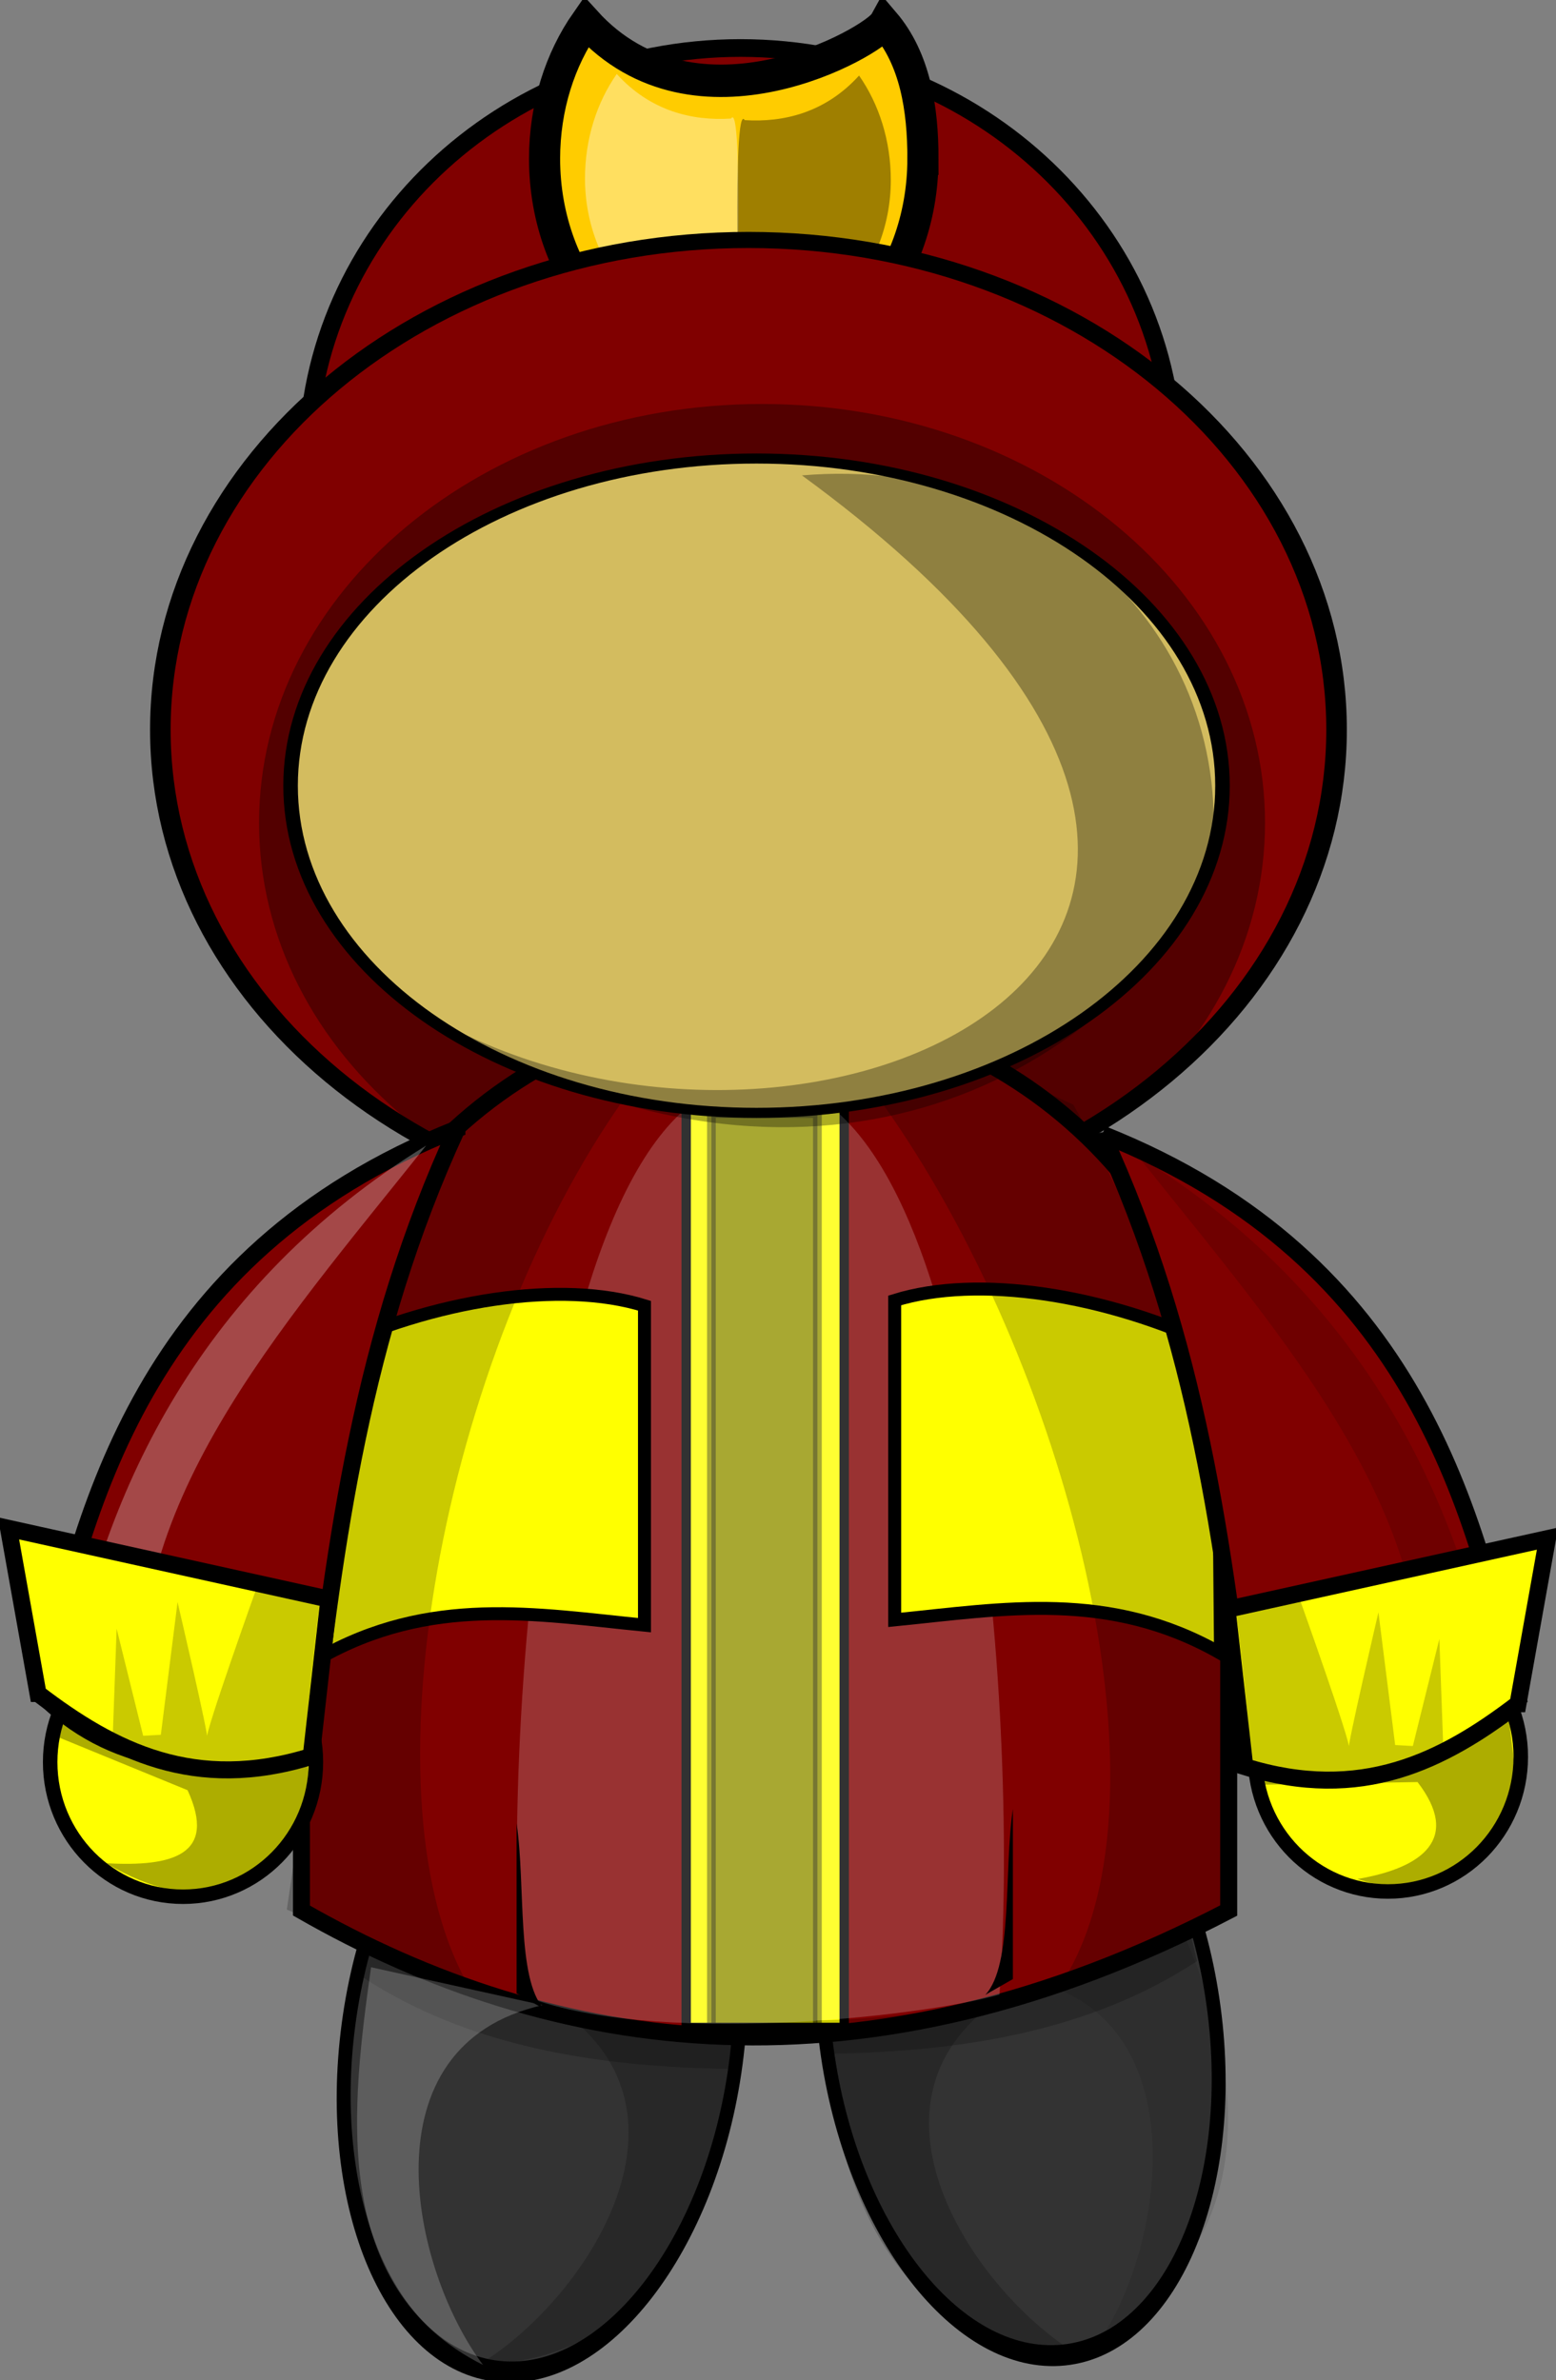 <?xml version="1.0" encoding="UTF-8" standalone="no"?>
<!-- Created with Inkscape (http://www.inkscape.org/) -->

<svg
   xmlns:dc="http://purl.org/dc/elements/1.1/"
   xmlns:cc="http://creativecommons.org/ns#"
   xmlns:rdf="http://www.w3.org/1999/02/22-rdf-syntax-ns#"
   xmlns:svg="http://www.w3.org/2000/svg"
   xmlns="http://www.w3.org/2000/svg"
   xmlns:sodipodi="http://sodipodi.sourceforge.net/DTD/sodipodi-0.dtd"
   xmlns:inkscape="http://www.inkscape.org/namespaces/inkscape"
   width="366.037"
   height="559.774"
   id="svg7305"
   version="1.1"
   inkscape:version="0.48.3.1 r9886"
   sodipodi:docname="bombero.svg">
  <rect width="100%" height="100%" fill="#808080" stroke="none"/>
  <defs
     id="defs7307">
    <inkscape:perspective
       sodipodi:type="inkscape:persp3d"
       inkscape:vp_x="0 : 240 : 1"
       inkscape:vp_y="0 : 1000 : 0"
       inkscape:vp_z="640 : 240 : 1"
       inkscape:persp3d-origin="320 : 160 : 1"
       id="perspective7313" />
    <inkscape:perspective
       id="perspective7230"
       inkscape:persp3d-origin="0.5 : 0.33333333 : 1"
       inkscape:vp_z="1 : 0.5 : 1"
       inkscape:vp_y="0 : 1000 : 0"
       inkscape:vp_x="0 : 0.5 : 1"
       sodipodi:type="inkscape:persp3d" />
    <inkscape:perspective
       id="perspective7570"
       inkscape:persp3d-origin="0.5 : 0.33333333 : 1"
       inkscape:vp_z="1 : 0.5 : 1"
       inkscape:vp_y="0 : 1000 : 0"
       inkscape:vp_x="0 : 0.5 : 1"
       sodipodi:type="inkscape:persp3d" />
    <inkscape:perspective
       id="perspective8609"
       inkscape:persp3d-origin="0.5 : 0.33333333 : 1"
       inkscape:vp_z="1 : 0.5 : 1"
       inkscape:vp_y="0 : 1000 : 0"
       inkscape:vp_x="0 : 0.5 : 1"
       sodipodi:type="inkscape:persp3d" />
    <inkscape:perspective
       id="perspective14795"
       inkscape:persp3d-origin="0.5 : 0.33333333 : 1"
       inkscape:vp_z="1 : 0.5 : 1"
       inkscape:vp_y="0 : 1000 : 0"
       inkscape:vp_x="0 : 0.5 : 1"
       sodipodi:type="inkscape:persp3d" />
    <inkscape:perspective
       id="perspective4925"
       inkscape:persp3d-origin="0.5 : 0.33333333 : 1"
       inkscape:vp_z="1 : 0.5 : 1"
       inkscape:vp_y="0 : 1000 : 0"
       inkscape:vp_x="0 : 0.5 : 1"
       sodipodi:type="inkscape:persp3d" />
    <inkscape:perspective
       id="perspective4946"
       inkscape:persp3d-origin="0.5 : 0.33333333 : 1"
       inkscape:vp_z="1 : 0.5 : 1"
       inkscape:vp_y="0 : 1000 : 0"
       inkscape:vp_x="0 : 0.5 : 1"
       sodipodi:type="inkscape:persp3d" />
    <inkscape:perspective
       id="perspective3656"
       inkscape:persp3d-origin="0.5 : 0.33333333 : 1"
       inkscape:vp_z="1 : 0.5 : 1"
       inkscape:vp_y="0 : 1000 : 0"
       inkscape:vp_x="0 : 0.5 : 1"
       sodipodi:type="inkscape:persp3d" />
    <inkscape:perspective
       id="perspective3677"
       inkscape:persp3d-origin="0.5 : 0.33333333 : 1"
       inkscape:vp_z="1 : 0.5 : 1"
       inkscape:vp_y="0 : 1000 : 0"
       inkscape:vp_x="0 : 0.5 : 1"
       sodipodi:type="inkscape:persp3d" />
    <inkscape:perspective
       id="perspective7778"
       inkscape:persp3d-origin="0.5 : 0.33333333 : 1"
       inkscape:vp_z="1 : 0.5 : 1"
       inkscape:vp_y="0 : 1000 : 0"
       inkscape:vp_x="0 : 0.5 : 1"
       sodipodi:type="inkscape:persp3d" />
    <inkscape:perspective
       id="perspective8451"
       inkscape:persp3d-origin="0.5 : 0.33333333 : 1"
       inkscape:vp_z="1 : 0.5 : 1"
       inkscape:vp_y="0 : 1000 : 0"
       inkscape:vp_x="0 : 0.5 : 1"
       sodipodi:type="inkscape:persp3d" />
    <inkscape:perspective
       id="perspective8088"
       inkscape:persp3d-origin="0.5 : 0.33333333 : 1"
       inkscape:vp_z="1 : 0.5 : 1"
       inkscape:vp_y="0 : 1000 : 0"
       inkscape:vp_x="0 : 0.5 : 1"
       sodipodi:type="inkscape:persp3d" />
    <inkscape:perspective
       id="perspective7645"
       inkscape:persp3d-origin="0.5 : 0.33333333 : 1"
       inkscape:vp_z="1 : 0.5 : 1"
       inkscape:vp_y="0 : 1000 : 0"
       inkscape:vp_x="0 : 0.5 : 1"
       sodipodi:type="inkscape:persp3d" />
    <inkscape:perspective
       id="perspective9217"
       inkscape:persp3d-origin="0.5 : 0.33333333 : 1"
       inkscape:vp_z="1 : 0.5 : 1"
       inkscape:vp_y="0 : 1000 : 0"
       inkscape:vp_x="0 : 0.5 : 1"
       sodipodi:type="inkscape:persp3d" />
  </defs>
  <sodipodi:namedview
     id="base"
     pagecolor="#ffffff"
     bordercolor="#666666"
     borderopacity="1.0"
     inkscape:pageopacity="0.0"
     inkscape:pageshadow="2"
     inkscape:zoom="0.5478135"
     inkscape:cx="152.58302"
     inkscape:cy="310.60109"
     inkscape:current-layer="g7590"
     inkscape:document-units="px"
     showgrid="false"
     inkscape:window-width="1264"
     inkscape:window-height="715"
     inkscape:window-x="0"
     inkscape:window-y="48"
     inkscape:window-maximized="1"
     fit-margin-top="0"
     fit-margin-left="0"
     fit-margin-right="0"
     fit-margin-bottom="0" />
  <g
     id="layer1"
     inkscape:label="Layer 1"
     inkscape:groupmode="layer"
     transform="translate(-63.59,142.343)">
    <g
       transform="matrix(4,0,0,4,2566.106,-5481.182)"
       id="g7590">
      <path
         transform="matrix(1.053,0,0,1.041,30.385,265.803)"
         d="m -557.445,1052.896 c 0,12.911 -10.832,23.377 -24.194,23.377 -13.362,0 -24.194,-10.466 -24.194,-23.377 0,-12.911 10.832,-23.377 24.194,-23.377 13.362,0 24.194,10.466 24.194,23.377 z"
         sodipodi:ry="23.376741"
         sodipodi:rx="24.194111"
         sodipodi:cy="1052.8964"
         sodipodi:cx="-581.63947"
         id="path5791"
         style="color:#000000;fill:#800000;fill-opacity:1;fill-rule:nonzero;stroke:#000000;stroke-width:1px;stroke-linecap:butt;stroke-linejoin:miter;stroke-miterlimit:4;stroke-opacity:1;stroke-dasharray:none;stroke-dashoffset:0;marker:none;visibility:visible;display:inline;overflow:visible;enable-background:accumulate"
         sodipodi:type="arc" />
      <g
         transform="matrix(1.411,0,0,1.469,301.619,-642.016)"
         id="g6762">
        <path
           style="color:#000000;fill:#ffcc00;fill-opacity:1;fill-rule:nonzero;stroke:#000000;stroke-width:1.297px;marker:none;visibility:visible;display:inline;overflow:visible;enable-background:accumulate"
           d="m -618.689,1351.98 c 0,4.834 -3.53,8.752 -7.885,8.752 -4.355,0 -7.885,-3.918 -7.885,-8.752 0,-2.069 0.641,-3.974 1.728,-5.468 4.596,4.869 12.013,0.777 12.44,0.037 1.276,1.438 1.603,3.416 1.603,5.431 z"
           id="path5943"
           sodipodi:nodetypes="cssccc"
           inkscape:connector-curvature="0" />
        <path
           style="opacity:0.378;color:#000000;fill:#ffffff;fill-opacity:1;fill-rule:nonzero;stroke:none;stroke-width:0.993px;marker:none;visibility:visible;display:inline;overflow:visible;enable-background:accumulate"
           d="m -626.492,1359.475 c -3.334,0 -6.282,-3 -6.282,-6.701 0,-1.584 0.491,-3.042 1.323,-4.186 1.404,1.487 3.151,1.883 4.765,1.784 0.533,-0.834 0.215,9.429 0.194,9.103 z"
           id="path5943-1"
           sodipodi:nodetypes="csccc"
           inkscape:connector-curvature="0" />
        <path
           style="opacity:0.378;color:#000000;fill:#000000;fill-opacity:1;fill-rule:nonzero;stroke:none;stroke-width:0.993px;marker:none;visibility:visible;display:inline;overflow:visible;enable-background:accumulate"
           d="m -626.31,1359.538 c 3.334,0 6.282,-3 6.282,-6.701 0,-1.584 -0.491,-3.042 -1.323,-4.186 -1.404,1.487 -3.151,1.883 -4.765,1.784 -0.533,-0.834 -0.215,9.429 -0.194,9.103 z"
           id="path5943-1-4"
           sodipodi:nodetypes="csccc"
           inkscape:connector-curvature="0" />
      </g>
      <path
         transform="matrix(1.209,0,0,0.947,211.121,355.286)"
         d="m -627.085,1079.543 c 0,16.793 -12.808,30.406 -28.608,30.406 -15.8,0 -28.608,-13.613 -28.608,-30.406 0,-16.793 12.808,-30.406 28.608,-30.406 15.8,0 28.608,13.613 28.608,30.406 z"
         sodipodi:ry="30.406113"
         sodipodi:rx="28.607901"
         sodipodi:cy="1079.5426"
         sodipodi:cx="-655.69312"
         id="path5789"
         style="color:#000000;fill:#800000;fill-opacity:1;fill-rule:nonzero;stroke:#000000;stroke-width:1px;marker:none;visibility:visible;display:inline;overflow:visible;enable-background:accumulate"
         sodipodi:type="arc" />
      <path
         transform="matrix(1.034,0,0,0.81,97.174,508.662)"
         d="m -627.085,1079.543 c 0,16.793 -12.808,30.406 -28.608,30.406 -15.8,0 -28.608,-13.613 -28.608,-30.406 0,-16.793 12.808,-30.406 28.608,-30.406 15.8,0 28.608,13.613 28.608,30.406 z"
         sodipodi:ry="30.406113"
         sodipodi:rx="28.607901"
         sodipodi:cy="1079.5426"
         sodipodi:cx="-655.69312"
         id="path5789-9"
         style="opacity:0.352;color:#000000;fill:#000000;fill-opacity:1;fill-rule:nonzero;stroke:none;stroke-width:1px;marker:none;visibility:visible;display:inline;overflow:visible;enable-background:accumulate"
         sodipodi:type="arc" />
      <path
         transform="matrix(-1.454,0.151,0.297,2.225,-311.625,411.682)"
         d="m 274.509,450.329 c 0,4.777 -3.505,8.649 -7.829,8.649 -4.324,0 -7.829,-3.872 -7.829,-8.649 0,-4.777 3.505,-8.649 7.829,-8.649 4.324,0 7.829,3.872 7.829,8.649 z"
         sodipodi:ry="8.6494312"
         sodipodi:rx="7.8286824"
         sodipodi:cy="450.3295"
         sodipodi:cx="266.68027"
         id="path6017-7-5-3-1-0-1"
         style="color:#000000;fill:#333333;fill-opacity:1;fill-rule:nonzero;stroke:#000000;stroke-width:0.552px;stroke-linecap:butt;stroke-linejoin:miter;stroke-miterlimit:4;stroke-opacity:1;stroke-dasharray:none;stroke-dashoffset:0;marker:none;visibility:visible;display:inline;overflow:visible;enable-background:accumulate"
         sodipodi:type="arc" />
      <path
         transform="matrix(1.454,0.151,-0.297,2.225,-847.751,412.644)"
         d="m 274.509,450.329 c 0,4.777 -3.505,8.649 -7.829,8.649 -4.324,0 -7.829,-3.872 -7.829,-8.649 0,-4.777 3.505,-8.649 7.829,-8.649 4.324,0 7.829,3.872 7.829,8.649 z"
         sodipodi:ry="8.6494312"
         sodipodi:rx="7.8286824"
         sodipodi:cy="450.3295"
         sodipodi:cx="266.68027"
         id="path6017-6-6-5-9-8"
         style="color:#000000;fill:#333333;fill-opacity:1;fill-rule:nonzero;stroke:#000000;stroke-width:0.552px;stroke-linecap:butt;stroke-linejoin:miter;stroke-miterlimit:4;stroke-opacity:1;stroke-dasharray:none;stroke-dashoffset:0;marker:none;visibility:visible;display:inline;overflow:visible;enable-background:accumulate"
         sodipodi:type="arc" />
      <path
         d="m 311.429,356.416 c 0,15.286 -12.232,27.679 -27.321,27.679 -15.089,0 -27.321,-12.392 -27.321,-27.679 0,-15.286 12.232,-27.679 27.321,-27.679 15.089,0 27.321,12.392 27.321,27.679 z"
         sodipodi:ry="27.678572"
         sodipodi:rx="27.321428"
         sodipodi:cy="356.41592"
         sodipodi:cx="284.10715"
         id="path5403-1-1-6-9-2-7"
         style="color:#000000;fill:#800000;fill-opacity:1;fill-rule:nonzero;stroke:#000000;stroke-width:1px;stroke-linecap:butt;stroke-linejoin:miter;stroke-miterlimit:4;stroke-opacity:1;stroke-dasharray:none;stroke-dashoffset:0;marker:none;visibility:visible;display:inline;overflow:visible;enable-background:accumulate"
         sodipodi:type="arc"
         transform="translate(-864.611,1065.184)" />
      <path
         sodipodi:nodetypes="cccc"
         id="path6197-8-2-6-8-5-9"
         d="m -560.555,1471.694 c 3.67,-6.06 5.128,-19.392 -5.57,-20.706 l 9.823,-3.211 c 3.564,7.726 5.453,18.363 -4.252,23.917 z"
         style="opacity:0.103;color:#000000;fill:#000000;fill-opacity:1;fill-rule:nonzero;stroke:none;stroke-width:1px;marker:none;visibility:visible;display:inline;overflow:visible;enable-background:accumulate"
         inkscape:connector-curvature="0" />
      <path
         sodipodi:nodetypes="ccccc"
         id="rect5545-7-1-48-4-2"
         d="m -607.9,1422.664 c 19.203,7.795 37.233,6.68 54.531,0 l 0,24.379 c -21.496,11.198 -39.644,8.531 -54.531,0 l 0,-24.379 z"
         style="color:#000000;fill:#800000;fill-opacity:1;fill-rule:nonzero;stroke:#000000;stroke-width:1px;stroke-linecap:butt;stroke-linejoin:miter;stroke-miterlimit:4;stroke-opacity:1;stroke-dasharray:none;stroke-dashoffset:0;marker:none;visibility:visible;display:inline;overflow:visible;enable-background:accumulate"
         inkscape:connector-curvature="0" />
      <path
         sodipodi:nodetypes="ccccc"
         id="path3059-3-0-0"
         d="m -604.955,1422.027 -0.64,4.07 c 16.524,4.161 34.608,6.966 51.601,-0.833 -0.331,-1.544 -0.662,-2.933 -0.993,-4.312 l -49.968,1.075 z"
         style="color:#000000;fill:#800000;fill-opacity:1;fill-rule:nonzero;stroke:none;stroke-width:1px;marker:none;visibility:visible;display:inline;overflow:visible;enable-background:accumulate"
         inkscape:connector-curvature="0" />
      <g
         id="g5757-7"
         transform="matrix(0,1.026,-0.646,0,345.864,2022.435)">
        <rect
           style="color:#000000;fill:#ffff00;fill-opacity:1;fill-rule:nonzero;stroke:#000000;stroke-width:0.852px;stroke-linecap:butt;stroke-linejoin:miter;stroke-miterlimit:4;stroke-opacity:1;stroke-dasharray:none;stroke-dashoffset:0;marker:none;visibility:visible;display:inline;overflow:visible;enable-background:accumulate"
           id="rect14213-2-4"
           width="53.292"
           height="14.386"
           x="-607.244"
           y="1427.005" />
        <rect
           style="opacity:0.425;color:#000000;fill:#000000;fill-opacity:1;fill-rule:nonzero;stroke:#000000;stroke-width:0.794px;stroke-linecap:butt;stroke-linejoin:miter;stroke-miterlimit:4;stroke-opacity:1;stroke-dasharray:none;stroke-dashoffset:0;marker:none;visibility:visible;display:inline;overflow:visible;enable-background:accumulate"
           id="rect14213-0-3-4"
           width="52.713"
           height="9.649"
           x="-606.635"
           y="1429.444" />
      </g>
      <path
         sodipodi:nodetypes="ccsc"
         id="path5975-5-7-7-4-3"
         d="m -566.851,1451.983 c -4.722,1.357 -20.723,3.055 -28.039,0.037 -1.385,-12.562 0.973,-57.139 15.417,-53.608 11.52,2.816 13.757,38.289 12.623,53.571 z"
         style="opacity:0.197;color:#000000;fill:#ffffff;fill-opacity:1;fill-rule:nonzero;stroke:none;stroke-width:1px;marker:none;visibility:visible;display:inline;overflow:visible;enable-background:accumulate"
         inkscape:connector-curvature="0" />
      <path
         sodipodi:nodetypes="ccccc"
         id="rect6789"
         d="m -606.726,1414.262 c 6.625,-3.18 14.13,-4.298 18.999,-2.779 l 0,18.781 c -6.388,-0.633 -12.612,-1.779 -19.163,1.962 l 0.163,-17.964 z"
         style="color:#000000;fill:#ffff00;fill-opacity:1;fill-rule:nonzero;stroke:#000000;stroke-width:0.762px;stroke-linecap:butt;stroke-linejoin:miter;stroke-miterlimit:4;stroke-opacity:1;stroke-dashoffset:0;marker:none;visibility:visible;display:inline;overflow:visible;enable-background:accumulate"
         inkscape:connector-curvature="0" />
      <path
         sodipodi:nodetypes="ccccccc"
         id="path5951-5-5-3-5-5"
         d="m -588.857,1399.216 c -10.777,15.141 -15.721,41.682 -9.01,52.589 l -10.893,-4.821 1.607,-10.893 c 1.779,-12.392 3.704,-24.722 8.75,-35.714 l 4.273,-2.801 5.273,1.641 z"
         style="opacity:0.21;fill:#000000;stroke:none"
         inkscape:connector-curvature="0" />
      <path
         sodipodi:nodetypes="ccccc"
         id="rect6789-8"
         d="m -554.013,1413.95 c -6.625,-3.18 -14.13,-4.298 -18.999,-2.779 l 0,18.781 c 6.388,-0.633 12.612,-1.779 19.163,1.962 l -0.163,-17.964 z"
         style="color:#000000;fill:#ffff00;fill-opacity:1;fill-rule:nonzero;stroke:#000000;stroke-width:0.762px;stroke-linecap:butt;stroke-linejoin:miter;stroke-miterlimit:4;stroke-opacity:1;stroke-dashoffset:0;marker:none;visibility:visible;display:inline;overflow:visible;enable-background:accumulate"
         inkscape:connector-curvature="0" />
      <path
         sodipodi:nodetypes="ccccccc"
         id="path5951-4-9-9-1-9-9"
         d="m -573.697,1399.638 c 10.777,15.141 17.362,40.546 10.651,51.452 l 9.883,-4.316 -0.597,-11.398 c 1.17,-9.303 -2.216,-24.331 -8.75,-35.714 l -5.231,-2.409 -5.956,2.385 z"
         style="opacity:0.21;fill:#000000;stroke:none"
         inkscape:connector-curvature="0" />
      <path
         sodipodi:nodetypes="ccccc"
         id="path6139-0-8-9-6-6"
         d="m -604.027,1449.394 c 7.578,3.143 14.951,4.95 22.054,5 l -0.625,1.964 c -7.965,-0.108 -15.479,-1.311 -21.786,-5.446 l 0.357,-1.518 z"
         style="opacity:0.21;color:#000000;fill:#000000;fill-opacity:1;fill-rule:nonzero;stroke:none;stroke-width:1px;marker:none;visibility:visible;display:inline;overflow:visible;enable-background:accumulate"
         inkscape:connector-curvature="0" />
      <path
         sodipodi:nodetypes="ccccc"
         id="path6139-9-4-9-6-9-1"
         d="m -555.59,1448.501 c -7.578,3.143 -14.951,4.95 -22.054,5 l 0.625,1.964 c 7.965,-0.108 15.479,-1.311 21.786,-5.446 l -0.357,-1.518 z"
         style="opacity:0.21;color:#000000;fill:#000000;fill-opacity:1;fill-rule:nonzero;stroke:none;stroke-width:1px;marker:none;visibility:visible;display:inline;overflow:visible;enable-background:accumulate"
         inkscape:connector-curvature="0" />
      <path
         sodipodi:nodetypes="cccc"
         id="path6197-17-7-2-2-2"
         d="m -597.51,1473.769 c 6.089,-3.622 13.645,-14.703 4.821,-20.893 l 10.179,1.786 c -0.487,8.494 -3.823,18.77 -15,19.107 z"
         style="opacity:0.21;color:#000000;fill:#000000;fill-opacity:1;fill-rule:nonzero;stroke:none;stroke-width:1px;marker:none;visibility:visible;display:inline;overflow:visible;enable-background:accumulate"
         inkscape:connector-curvature="0" />
      <path
         sodipodi:nodetypes="cccc"
         id="path6197-1-9-3-1-2-9"
         d="m -562.145,1473.21 c -6.089,-3.622 -13.645,-14.703 -4.821,-20.893 l -10.179,1.786 c 0.487,8.494 3.823,18.77 15,19.107 z"
         style="opacity:0.21;color:#000000;fill:#000000;fill-opacity:1;fill-rule:nonzero;stroke:none;stroke-width:1px;marker:none;visibility:visible;display:inline;overflow:visible;enable-background:accumulate"
         inkscape:connector-curvature="0" />
      <path
         sodipodi:nodetypes="cccc"
         id="path6197-8-5-3-6-7-4-3"
         d="m -597.223,1473.759 c -4.248,-5.67 -7.011,-18.794 3.506,-21.153 l -10.091,-2.229 c -1.121,8.039 -2.538,18.81 6.585,23.382 z"
         style="opacity:0.206;color:#000000;fill:#ffffff;fill-opacity:1;fill-rule:nonzero;stroke:none;stroke-width:1px;marker:none;visibility:visible;display:inline;overflow:visible;enable-background:accumulate"
         inkscape:connector-curvature="0" />
      <path
         transform="matrix(1.003,0,0,0.695,-866.097,1133.197)"
         d="m 311.429,356.416 c 0,15.286 -12.232,27.679 -27.321,27.679 -15.089,0 -27.321,-12.392 -27.321,-27.679 0,-15.286 12.232,-27.679 27.321,-27.679 15.089,0 27.321,12.392 27.321,27.679 z"
         sodipodi:ry="27.678572"
         sodipodi:rx="27.321428"
         sodipodi:cy="356.41592"
         sodipodi:cx="284.10715"
         id="path5403-5-2-3-7-1"
         style="color:#000000;fill:#d3bc5f;fill-opacity:1;fill-rule:nonzero;stroke:#000000;stroke-width:0.852px;stroke-linecap:butt;stroke-linejoin:miter;stroke-miterlimit:4;stroke-opacity:1;stroke-dasharray:none;stroke-dashoffset:0;marker:none;visibility:visible;display:inline;overflow:visible;enable-background:accumulate"
         sodipodi:type="arc" />
      <path
         d="m 311.429,356.416 c 0,15.286 -12.232,27.679 -27.321,27.679 -15.089,0 -27.321,-12.392 -27.321,-27.679 0,-15.286 12.232,-27.679 27.321,-27.679 15.089,0 27.321,12.392 27.321,27.679 z"
         sodipodi:ry="27.678572"
         sodipodi:rx="27.321428"
         sodipodi:cy="356.41592"
         sodipodi:cx="284.10715"
         id="path5403-8-9-1-0-74-1-4"
         style="color:#000000;fill:#ffff00;fill-opacity:1;fill-rule:nonzero;stroke:#000000;stroke-width:2.982px;stroke-linecap:butt;stroke-linejoin:miter;stroke-miterlimit:4;stroke-opacity:1;stroke-dasharray:none;stroke-dashoffset:0;marker:none;visibility:visible;display:inline;overflow:visible;enable-background:accumulate"
         sodipodi:type="arc"
         transform="matrix(0.286,0,0,0.286,-625.26,1336.072)" />
      <path
         sodipodi:nodetypes="ccccccc"
         id="path6893-5-9-7-1-2-7"
         d="m -551.547,1439.648 9.284,-0.16 c 2.546,3.306 0.352,5.04 -3.54,5.702 6.194,1.95 7.564,-1.583 9.416,-5.141 l -0.498,-4.263 c -4.167,2.923 -9.326,1.547 -14.27,1.076 -0.596,1.86 -0.262,1.86 -0.392,2.787 z"
         style="opacity:0.322;color:#000000;fill:#000000;fill-opacity:1;fill-rule:nonzero;stroke:none;stroke-width:1px;marker:none;visibility:visible;display:inline;overflow:visible;enable-background:accumulate"
         inkscape:connector-curvature="0" />
      <path
         sodipodi:nodetypes="cccc"
         id="path5614-8-2-9-8-8-8"
         d="m -560.801,1401.396 c 18.707,7.428 21.936,22.738 24.464,33.214 -4.046,4.074 -9.467,4.851 -15.893,3.214 -1.404,-12.143 -2.969,-24.286 -8.571,-36.429 z"
         style="color:#000000;fill:#800000;fill-opacity:1;fill-rule:nonzero;stroke:#000000;stroke-width:1px;stroke-linecap:butt;stroke-linejoin:miter;stroke-miterlimit:4;stroke-opacity:1;stroke-dasharray:none;stroke-dashoffset:0;marker:none;visibility:visible;display:inline;overflow:visible;enable-background:accumulate"
         inkscape:connector-curvature="0" />
      <path
         sodipodi:nodetypes="cccc"
         id="path6260-4-2-2-5-9-4"
         d="m -558.713,1402.675 c 8.817,11.043 18.089,21.355 16.607,34.044 2.361,-1.068 3.039,-1.174 4.421,-2.404 -2.108,-11.396 -7.788,-23.485 -21.028,-31.64 z"
         style="opacity:0.133;color:#000000;fill:#000000;fill-opacity:1;fill-rule:nonzero;stroke:none;stroke-width:1px;marker:none;visibility:visible;display:inline;overflow:visible;enable-background:accumulate"
         inkscape:connector-curvature="0" />
      <path
         d="m 311.429,356.416 c 0,15.286 -12.232,27.679 -27.321,27.679 -15.089,0 -27.321,-12.392 -27.321,-27.679 0,-15.286 12.232,-27.679 27.321,-27.679 15.089,0 27.321,12.392 27.321,27.679 z"
         sodipodi:ry="27.678572"
         sodipodi:rx="27.321428"
         sodipodi:cy="356.41592"
         sodipodi:cx="284.10715"
         id="path5403-8-7-2-3-8-5"
         style="color:#000000;fill:#ffff00;fill-opacity:1;fill-rule:nonzero;stroke:#000000;stroke-width:2.982px;stroke-linecap:butt;stroke-linejoin:miter;stroke-miterlimit:4;stroke-opacity:1;stroke-dasharray:none;stroke-dashoffset:0;marker:none;visibility:visible;display:inline;overflow:visible;enable-background:accumulate"
         sodipodi:type="arc"
         transform="matrix(0.286,0,0,0.286,-696.12,1336.38)" />
      <path
         sodipodi:nodetypes="cccc"
         id="path5614-3-8-8-0-0"
         d="m -598.76,1401.088 c -18.707,7.428 -21.936,22.738 -24.464,33.214 4.046,4.074 9.467,4.851 15.893,3.214 1.404,-12.143 2.969,-24.286 8.571,-36.429 z"
         style="color:#000000;fill:#800000;fill-opacity:1;fill-rule:nonzero;stroke:#000000;stroke-width:1px;stroke-linecap:butt;stroke-linejoin:miter;stroke-miterlimit:4;stroke-opacity:1;stroke-dasharray:none;stroke-dashoffset:0;marker:none;visibility:visible;display:inline;overflow:visible;enable-background:accumulate"
         inkscape:connector-curvature="0" />
      <path
         sodipodi:nodetypes="cccc"
         id="path6260-6-1-8-2-3"
         d="m -600.565,1402.064 c -8.817,11.043 -18.089,21.355 -16.607,34.044 -2.361,-1.067 -3.039,-1.174 -4.421,-2.404 2.108,-11.396 7.788,-23.485 21.028,-31.64 z"
         style="opacity:0.283;color:#000000;fill:#ffffff;fill-opacity:1;fill-rule:nonzero;stroke:none;stroke-width:1px;marker:none;visibility:visible;display:inline;overflow:visible;enable-background:accumulate"
         inkscape:connector-curvature="0" />
      <path
         sodipodi:nodetypes="ccccccc"
         id="path6893-1-9-3-1-6"
         d="m -622.299,1436.811 7.702,3.157 c 1.744,3.791 -0.856,4.516 -4.798,4.293 5.602,3.283 8.764,1.413 11.364,-1.641 0.2,-2.095 1.31,-5.31 -0.505,-4.925 -4.714,1.919 -9.428,-0.71 -14.142,-2.273 l 0.379,1.389 z"
         style="opacity:0.322;color:#000000;fill:#000000;fill-opacity:1;fill-rule:nonzero;stroke:none;stroke-width:1px;marker:none;visibility:visible;display:inline;overflow:visible;enable-background:accumulate"
         inkscape:connector-curvature="0" />
      <path
         sodipodi:nodetypes="cccc"
         id="path4675-4-5-6"
         d="m -578.467,1362.661 c 37.306,27.229 1.638,44.036 -20.772,32.398 19.814,11.905 37.743,4.275 44.745,-8.771 2.077,-13.741 -9.296,-24.869 -23.973,-23.627 z"
         style="opacity:0.322;color:#000000;fill:#000000;fill-opacity:1;fill-rule:nonzero;stroke:none;stroke-width:1px;marker:none;visibility:visible;display:inline;overflow:visible;enable-background:accumulate"
         inkscape:connector-curvature="0" />
      <g
         id="g5911">
        <path
           style="fill:#ffff00;stroke:#000000;stroke-width:1px;stroke-linecap:butt;stroke-linejoin:miter;stroke-opacity:1"
           d="m -623.395,1126.015 -1.734,-9.71 18.842,4.161 -1.04,9.248 c -6.848,2.123 -11.66,-0.333 -16.067,-3.699 z"
           id="path5795"
           transform="translate(0,308.268)"
           sodipodi:nodetypes="ccccc"
           inkscape:connector-curvature="0" />
        <path
           style="opacity:0.21;color:#000000;fill:#000000;fill-opacity:1;fill-rule:nonzero;stroke:none;stroke-width:1px;marker:none;visibility:visible;display:inline;overflow:visible;enable-background:accumulate"
           d="m -618.771,1122.2 1.561,6.3 1.04,-0.058 0.983,-7.803 c 0,0 1.907,8.149 1.734,7.976 -0.173,-0.173 2.948,-8.901 2.948,-8.901 l 3.699,0.809 c 0,0 -1.061,8.7 -0.867,9.248 0.34,0.956 -9.397,0.978 -11.328,-1.156 l 0.231,-6.415 0,2e-4 z"
           id="path5888"
           transform="translate(0,308.268)"
           sodipodi:nodetypes="ccccsccsccc"
           inkscape:connector-curvature="0" />
      </g>
      <g
         id="g5911-8"
         transform="matrix(-1,0,0,1,-1159.749,0.602)">
        <path
           style="fill:#ffff00;stroke:#000000;stroke-width:1px;stroke-linecap:butt;stroke-linejoin:miter;stroke-opacity:1"
           d="m -623.395,1126.015 -1.734,-9.71 18.842,4.161 -1.04,9.248 c -6.848,2.123 -11.66,-0.333 -16.067,-3.699 z"
           id="path5795-8"
           transform="translate(0,308.268)"
           sodipodi:nodetypes="ccccc"
           inkscape:connector-curvature="0" />
        <path
           style="opacity:0.21;color:#000000;fill:#000000;fill-opacity:1;fill-rule:nonzero;stroke:none;stroke-width:1px;marker:none;visibility:visible;display:inline;overflow:visible;enable-background:accumulate"
           d="m -618.771,1122.2 1.561,6.3 1.04,-0.058 0.983,-7.803 c 0,0 1.907,8.149 1.734,7.976 -0.173,-0.173 2.948,-8.901 2.948,-8.901 l 3.699,0.809 c 0,0 -1.061,8.7 -0.867,9.248 0.34,0.956 -9.397,0.978 -11.328,-1.156 l 0.231,-6.415 0,2e-4 z"
           id="path5888-4"
           transform="translate(0,308.268)"
           sodipodi:nodetypes="ccccsccsccc"
           inkscape:connector-curvature="0" />
      </g>
      <path
         sodipodi:nodetypes="cccc"
         id="path6843"
         d="m -595.248,1451.911 0,-9.999 c 0.539,3.642 -0.018,9.163 1.618,10.924 l -1.618,-0.925 z"
         style="fill:#000000;stroke:none"
         inkscape:connector-curvature="0" />
      <path
         sodipodi:nodetypes="cccc"
         id="path6843-9"
         d="m -566.061,1451.073 0,-9.999 c -0.539,3.642 0.018,9.163 -1.618,10.924 l 1.618,-0.925 z"
         style="fill:#000000;stroke:none"
         inkscape:connector-curvature="0" />
    </g>
  </g>
</svg>

